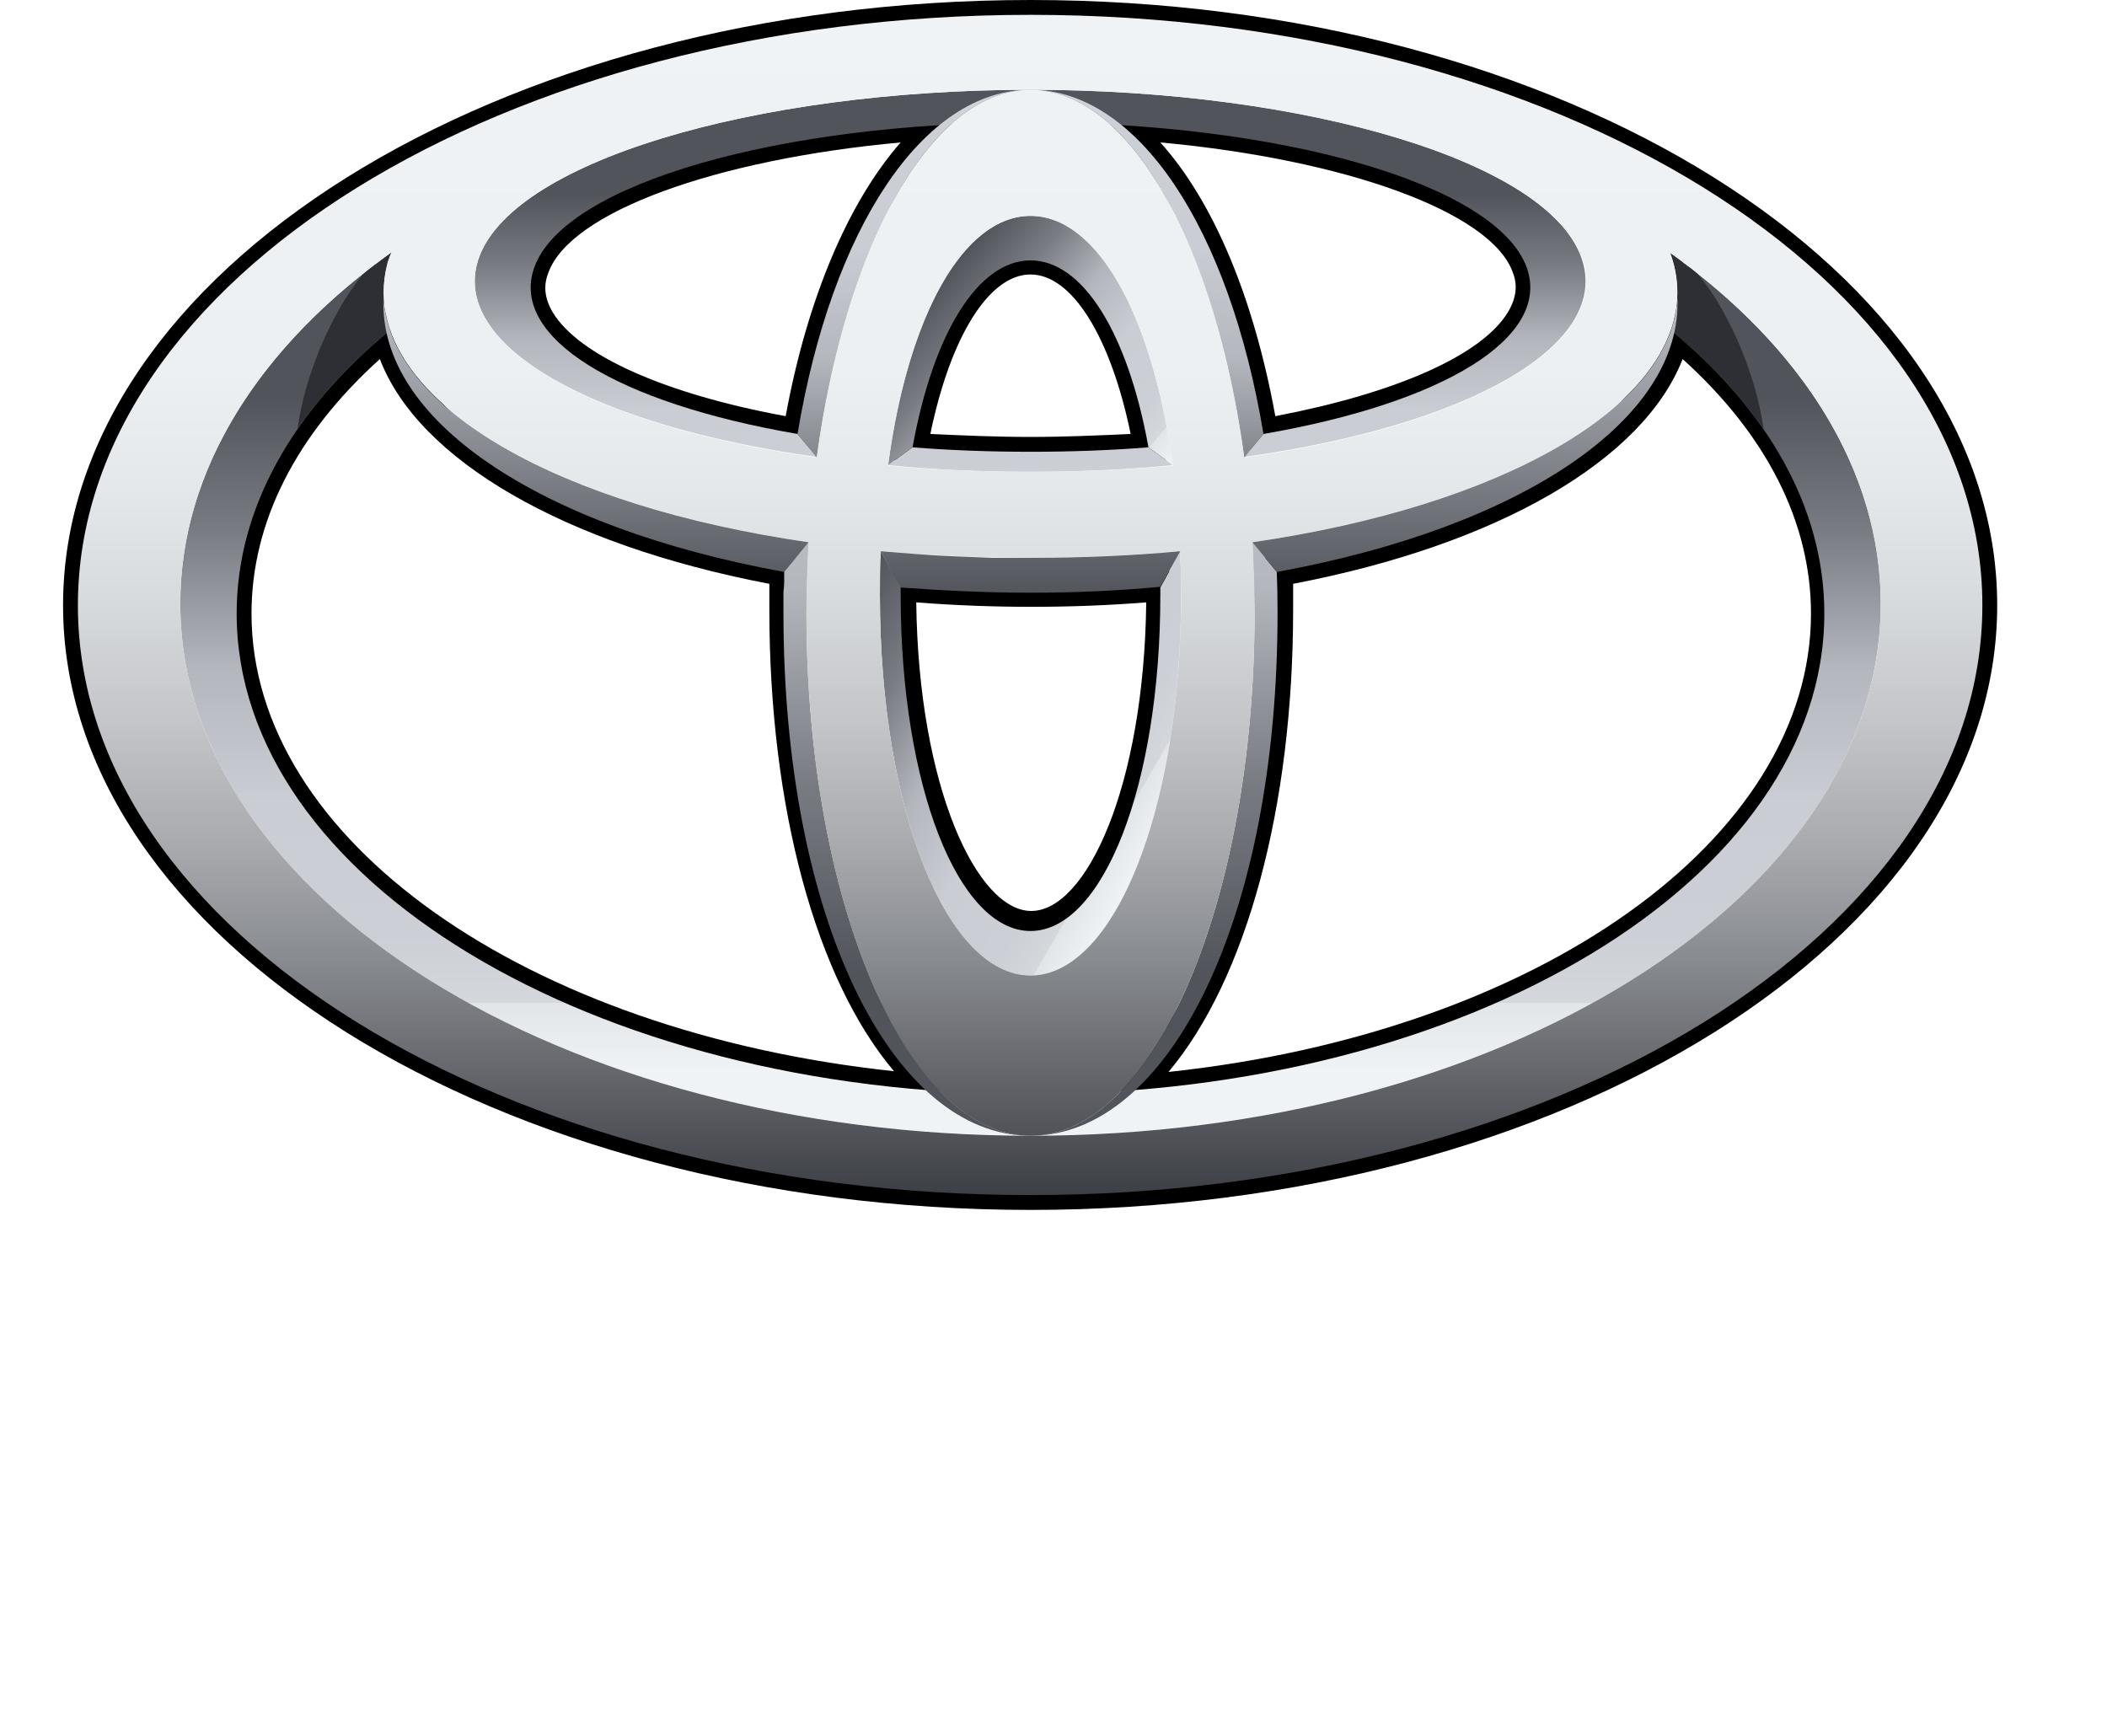 <svg version="1.2" xmlns="http://www.w3.org/2000/svg" viewBox="0 0 284 234" width="284" height="234">
	<title>toyota-svg</title>
	<defs>
		<linearGradient id="g1" x1="138.9" y1="144.3" x2="138.9" y2="53.6" gradientUnits="userSpaceOnUse">
			<stop offset="0" stop-color="#f0f3f5"/>
			<stop offset=".1" stop-color="#e2e5e8"/>
			<stop offset=".1" stop-color="#d4d8dd"/>
			<stop offset=".2" stop-color="#ccd0d6"/>
			<stop offset=".4" stop-color="#caced4"/>
			<stop offset=".6" stop-color="#b3b7bd"/>
			<stop offset=".8" stop-color="#797c83"/>
			<stop offset="1" stop-color="#52545c"/>
		</linearGradient>
		<linearGradient id="g2" x1="138.9" y1="75.2" x2="138.9" y2="26.1" gradientUnits="userSpaceOnUse">
			<stop offset="0" stop-color="#f0f3f5"/>
			<stop offset=".1" stop-color="#e2e5e8"/>
			<stop offset=".1" stop-color="#d4d8dd"/>
			<stop offset=".2" stop-color="#ccd0d6"/>
			<stop offset=".4" stop-color="#caced4"/>
			<stop offset=".6" stop-color="#b3b7bd"/>
			<stop offset=".8" stop-color="#797c83"/>
			<stop offset="1" stop-color="#52545c"/>
		</linearGradient>
		<linearGradient id="g3" x1="155.2" y1="66.2" x2="124.5" y2="40.4" gradientUnits="userSpaceOnUse">
			<stop offset="0" stop-color="#f0f3f5"/>
			<stop offset=".1" stop-color="#e2e5e8"/>
			<stop offset=".1" stop-color="#d4d8dd"/>
			<stop offset=".2" stop-color="#ccd0d6"/>
			<stop offset=".4" stop-color="#caced4"/>
			<stop offset=".6" stop-color="#b3b7bd"/>
			<stop offset=".8" stop-color="#797c83"/>
			<stop offset="1" stop-color="#52545c"/>
		</linearGradient>
		<linearGradient id="g4" x1="158.3" y1="109" x2="113.6" y2="83.1" gradientUnits="userSpaceOnUse">
			<stop offset="0" stop-color="#f0f3f5"/>
			<stop offset=".1" stop-color="#e2e5e8"/>
			<stop offset=".1" stop-color="#d4d8dd"/>
			<stop offset=".2" stop-color="#ccd0d6"/>
			<stop offset=".4" stop-color="#caced4"/>
			<stop offset=".6" stop-color="#b3b7bd"/>
			<stop offset=".8" stop-color="#797c83"/>
			<stop offset="1" stop-color="#52545c"/>
		</linearGradient>
		<linearGradient id="g5" x1="123.2" y1="2" x2="123.2" y2="79.9" gradientUnits="userSpaceOnUse">
			<stop offset="0" stop-color="#f0f3f5"/>
			<stop offset=".1" stop-color="#e2e5e8"/>
			<stop offset=".1" stop-color="#d4d8dd"/>
			<stop offset=".2" stop-color="#ccd0d6"/>
			<stop offset=".4" stop-color="#caced4"/>
			<stop offset=".6" stop-color="#b3b7bd"/>
			<stop offset=".8" stop-color="#797c83"/>
			<stop offset="1" stop-color="#52545c"/>
		</linearGradient>
		<linearGradient id="g6" x1="154.6" y1="2" x2="154.6" y2="79.9" gradientUnits="userSpaceOnUse">
			<stop offset="0" stop-color="#f0f3f5"/>
			<stop offset=".1" stop-color="#e2e5e8"/>
			<stop offset=".1" stop-color="#d4d8dd"/>
			<stop offset=".2" stop-color="#ccd0d6"/>
			<stop offset=".4" stop-color="#caced4"/>
			<stop offset=".6" stop-color="#b3b7bd"/>
			<stop offset=".8" stop-color="#797c83"/>
			<stop offset="1" stop-color="#52545c"/>
		</linearGradient>
		<linearGradient id="g7" x1="155.5" y1="1.3" x2="155.5" y2="131.4" gradientUnits="userSpaceOnUse">
			<stop offset="0" stop-color="#f0f3f5"/>
			<stop offset=".1" stop-color="#e2e5e8"/>
			<stop offset=".1" stop-color="#d4d8dd"/>
			<stop offset=".2" stop-color="#ccd0d6"/>
			<stop offset=".4" stop-color="#caced4"/>
			<stop offset=".6" stop-color="#b3b7bd"/>
			<stop offset=".8" stop-color="#797c83"/>
			<stop offset="1" stop-color="#52545c"/>
		</linearGradient>
		<linearGradient id="g8" x1="122.3" y1="1.3" x2="122.3" y2="131.4" gradientUnits="userSpaceOnUse">
			<stop offset="0" stop-color="#f0f3f5"/>
			<stop offset=".1" stop-color="#e2e5e8"/>
			<stop offset=".1" stop-color="#d4d8dd"/>
			<stop offset=".2" stop-color="#ccd0d6"/>
			<stop offset=".4" stop-color="#caced4"/>
			<stop offset=".6" stop-color="#b3b7bd"/>
			<stop offset=".8" stop-color="#797c83"/>
			<stop offset="1" stop-color="#52545c"/>
		</linearGradient>
		<linearGradient id="g9" x1="138.9" y1="2" x2="138.9" y2="161.1" gradientUnits="userSpaceOnUse">
			<stop offset="0" stop-color="#f0f3f5"/>
			<stop offset=".3" stop-color="#edf0f3"/>
			<stop offset=".4" stop-color="#e5e8ea"/>
			<stop offset=".5" stop-color="#d7dadc"/>
			<stop offset=".6" stop-color="#c3c5c9"/>
			<stop offset=".7" stop-color="#a9abaf"/>
			<stop offset=".8" stop-color="#888b90"/>
			<stop offset=".9" stop-color="#63656b"/>
			<stop offset="1" stop-color="#3d3f46"/>
		</linearGradient>
		<linearGradient id="g10" x1="138.9" y1="2" x2="138.9" y2="161.1" gradientUnits="userSpaceOnUse">
			<stop offset="0" stop-color="#f0f3f5"/>
			<stop offset=".3" stop-color="#edf0f3"/>
			<stop offset=".4" stop-color="#e5e8ea"/>
			<stop offset=".5" stop-color="#d7dadc"/>
			<stop offset=".6" stop-color="#c3c5c9"/>
			<stop offset=".7" stop-color="#a9abaf"/>
			<stop offset=".8" stop-color="#888b90"/>
			<stop offset=".9" stop-color="#63656b"/>
			<stop offset="1" stop-color="#3d3f46"/>
		</linearGradient>
		<linearGradient id="g11" x1="138.9" y1="2" x2="138.9" y2="161.1" gradientUnits="userSpaceOnUse">
			<stop offset="0" stop-color="#f0f3f5"/>
			<stop offset=".3" stop-color="#edf0f3"/>
			<stop offset=".4" stop-color="#e5e8ea"/>
			<stop offset=".5" stop-color="#d7dadc"/>
			<stop offset=".6" stop-color="#c3c5c9"/>
			<stop offset=".7" stop-color="#a9abaf"/>
			<stop offset=".8" stop-color="#888b90"/>
			<stop offset=".9" stop-color="#63656b"/>
			<stop offset="1" stop-color="#3d3f46"/>
		</linearGradient>
		<linearGradient id="g12" x1="138.9" y1="35" x2="138.9" y2="80.4" gradientUnits="userSpaceOnUse">
			<stop offset="0" stop-color="#caced4"/>
			<stop offset="1" stop-color="#52545c"/>
		</linearGradient>
	</defs>
	<style>
		.s0 { fill: #ab002f } 
		.s1 { fill: #000000 } 
		.s2 { fill: url(#g1) } 
		.s3 { fill: url(#g2) } 
		.s4 { fill: url(#g3) } 
		.s5 { fill: url(#g4) } 
		.s6 { fill: url(#g5) } 
		.s7 { fill: url(#g6) } 
		.s8 { fill: url(#g7) } 
		.s9 { fill: url(#g8) } 
		.s10 { fill: #2d2f34 } 
		.s11 { fill: url(#g9) } 
		.s12 { fill: url(#g10) } 
		.s13 { fill: url(#g11) } 
		.s14 { fill: url(#g12) } 
	</style>
	<path id="Layer" fill-rule="evenodd" class="s0" d="m-260.6-98.5c0-13.9 11.2-25.2 25.2-25.2 13.7 0 25 11.3 25.2 25.2-0.2 13.8-11.5 25.1-25.2 25.3-14-0.2-25.2-11.5-25.2-25.3zm25.2 16c7.6-0.1 13.9-7.3 14-16-0.1-8.8-6.4-16-14-15.9-7.9-0.1-14.2 7.1-13.9 15.9-0.3 8.7 6 15.9 13.9 16zm53.8-30.6v38.5h-10.6v-38.5h-15.3v-8.6h40.5v8.6zm27.2 27.9l-4 10.6h-12.6l19.9-47.1h13.3l19.3 47.1h-12.6l-4-10.6zm16.6-8l-6.6-17.2-6.7 17.2zm-239-19.9v38.5h-10.6v-38.5h-14.6v-8.6h39.8v8.6zm17.3 14.6c0-13.9 11.3-25.2 25.2-25.2 13.8 0 25.1 11.3 25.3 25.2-0.2 13.8-11.5 25.1-25.3 25.3-13.9-0.2-25.2-11.5-25.2-25.3zm25.2 16c7.7-0.1 14-7.3 14-16 0-8.8-6.3-16-14-15.9-7.8-0.1-14.1 7.1-13.9 15.9-0.2 8.7 6.1 15.9 13.9 16zm43.8 7.9v-17.9l-18.5-29.2h12.6l11.3 19.9 11.9-19.9h12l-18.6 29.2v17.9z"/>
	<path id="Layer" fill-rule="evenodd" class="s1" d="m138.9 0c71.9 0 130.3 36.6 130.3 81.6 0 44.9-58.4 81.5-130.3 81.5-71.9 0-130.4-36.6-130.4-81.5 0-45 58.5-81.6 130.4-81.6zm0 159.1c69.7 0 126.3-34.8 126.3-77.5 0-42.8-56.6-77.6-126.3-77.6-69.7 0-126.4 34.8-126.4 77.6 0 42.7 56.7 77.5 126.4 77.5z"/>
	<path id="Layer" fill-rule="evenodd" class="s1" d="m132.9 14.4l-4.9 4c-8.7 6.9-15.5 21.7-18.5 40.4l-0.4 2-2-0.4c-18.7-3.2-31.8-9.1-36-16.3-1-1.7-1.6-3.5-1.6-5.3q0.1-0.5 0.1-0.9 0-0.4 0.1-0.8 0.1-0.4 0.2-0.9 0.1-0.4 0.2-0.8c3.8-10.6 26-18.7 56.5-20.6zm-27 41.7c2.9-15.8 8.4-28.8 15.5-36.9-25 2.3-44.6 9.4-47.5 17.6q-0.4 1-0.4 2 0 1.6 1 3.3c3.5 5.8 15.1 11 31.4 14zm33-23.1c8.2 0 14.9 10.1 17.9 27l0.4 2.2-2.2 0.1c-5.3 0.4-10.7 0.6-16.1 0.6-5.4 0-10.8-0.2-16.1-0.6l-2.2-0.1 0.4-2.2c3-16.9 9.7-27 17.9-27zm-13.5 25.5c4.4 0.2 8.9 0.4 13.5 0.4 4.6 0 9.1-0.2 13.5-0.4-2.7-13.1-7.9-21.5-13.5-21.5-5.6 0-10.8 8.4-13.5 21.5zm19.5-44.1l6.3 0.4c30.5 1.9 52.7 10 56.5 20.6 1 2.9 0.7 5.9-1 8.7-4.2 7.2-17.3 13.1-36.1 16.3l-1.9 0.4-0.4-2c-3-18.7-9.8-33.5-18.5-40.4zm27 41.7c16.2-3.1 27.9-8.2 31.4-14.1q1-1.7 1-3.3 0-1-0.4-2c-2.9-8.1-22.5-15.2-47.5-17.5 7.2 8 12.6 21 15.5 36.9zm-118.5-15l0.7 3.2c2.9 13.5 23.3 25.6 52 30.7l1.6 0.4-0.1 6.8c0 28.8 7.4 53 19.4 63.3l4.6 3.9-6.1-0.4c-54.5-4.1-95.6-32.6-95.6-66.3 0-14.4 7.2-28 20.9-39.5zm67.1 103.3c-10.5-12.4-16.8-35.5-16.8-62.2 0 0 0-2 0-3.5-27.7-5.3-47.3-16.7-52.5-30.3-11.3 10.2-17.3 22-17.3 34.3 0 30.5 36.9 56.4 86.6 61.7zm-1-67.5l2.1 0.2c5.7 0.5 11.5 0.8 17.4 0.8 5.8 0 11.7-0.3 17.3-0.8l2.2-0.2v2.9c0 26.8-8.4 47-19.5 47-11.2 0-19.6-20.2-19.6-47v-0.7zm19.5 4.9c-5.2 0-10.4-0.2-15.5-0.6 0.3 24.9 8.2 41.6 15.5 41.6 7.4 0 15.2-16.7 15.5-41.6-5 0.4-10.2 0.6-15.5 0.6zm85.6-40.7l2.5 2.1c13.7 11.5 21 25.1 21 39.5 0 33.7-41.2 62.2-95.7 66.3l-6.1 0.4 4.7-3.9c11.9-10.3 19.3-34.5 19.3-63.3l-0.1-6.9 1.7-0.3c28.6-5.1 49.1-17.2 52-30.7zm-50.3 37.6c0 1.5 0 3.5 0 3.5 0 26.7-6.3 49.8-16.8 62.3 49.7-5.3 86.6-31.3 86.6-61.8 0-12.3-6-24.1-17.3-34.3-5.3 13.6-24.8 25-52.5 30.3z"/>
	<path id="Layer" class="s2" d="m253.5 81.4c0 39.6-51.3 71.7-114.6 71.7-63.3 0-114.6-32.1-114.6-71.7 0-18.2 10.8-34.8 28.5-47.4q-0.1 0.2-0.2 0.4-0.1 0.2-0.1 0.4-0.1 0.2-0.2 0.4-0.1 0.2-0.1 0.4c-0.8 3-0.6 6 0.4 8.9-13 10.7-20.7 23.9-20.7 38.2 0 35.8 47.9 64.8 107 64.8 59.1 0 107-29 107-64.8 0-14.3-7.7-27.5-20.7-38.2 1-2.9 1.2-5.9 0.4-8.9q-0.2-0.7-0.5-1.5c17.7 12.6 28.4 29.2 28.4 47.3z"/>
	<path id="Layer" class="s3" d="m158.1 62.7c-6.1 0.6-12.5 0.9-19.2 0.9-6.7 0-13.2-0.3-19.2-0.9l3.3-2.4q7.6 0.6 15.9 0.6 8.3 0 15.9-0.6zm9.6-1.1l2.6-3.1c24.3-4.2 38.8-13 35.5-22.4-4.1-11.4-33.5-19.6-66.9-19.6-33.5 0-62.9 8.2-66.9 19.6-3.3 9.4 11.1 18.2 35.5 22.4l2.6 3.1c-30.1-4.2-49.2-14.9-45.7-26.4 4-13.3 37.2-23.1 74.5-23.1 37.3 0 70.4 9.8 74.4 23.1 3.5 11.5-15.5 22.2-45.6 26.4z"/>
	<path id="Layer" class="s4" d="m123 60.3l-3.3 2.4c2.7-20.5 10.3-33.6 19.2-33.6 8.9 0 16.4 13.1 19.2 33.6l-3.3-2.4c-2.8-15.5-8.9-25.2-15.9-25.2-7 0-13.1 9.7-15.9 25.2z"/>
	<path id="Layer" class="s5" d="m159.1 75.8q0.1 0.7 0.1 1.5 0 0.7 0 1.4 0 0.8 0 1.5c0 29.2-9.1 51.3-20.3 51.3-11.2 0-20.3-22.1-20.3-51.3q0-0.7 0-1.5 0-0.7 0-1.4 0-0.8 0-1.5 0.1-0.7 0.1-1.5l2.7 4.7q0 0.6 0 1.2c0 25.8 7.8 45.3 17.5 45.3 9.7 0 17.5-19.5 17.5-45.3q0-0.5 0-1l2.7-4.9q0 0.8 0 1.5z"/>
	<path id="Layer" class="s6" d="m110.1 61.7l-2.6-3.2c4.6-27.7 16.9-46.4 31.4-46.4-13.5 0-24.9 21.1-28.8 49.6z"/>
	<path id="Layer" class="s7" d="m138.9 12.1c14.5 0 26.8 18.7 31.4 46.4l-2.6 3.2c-3.9-28.5-15.3-49.6-28.8-49.6z"/>
	<path id="Layer" class="s8" d="m172.2 82.6c0 41.2-14.6 70.5-33.3 70.5 16.6 0 30.2-31.5 30.2-70.5q-0.1-4.8-0.3-9.5l3.3 4q0.1 2.7 0.1 5.5z"/>
	<path id="Layer" class="s9" d="m138.9 153.1c-18.7 0-33.3-29.3-33.3-70.5q0-0.7 0-1.4 0-0.7 0-1.4 0.1-0.7 0.1-1.4 0-0.7 0-1.4l3.3-3.9q-0.2 4.7-0.3 9.5c0 39 13.6 70.5 30.2 70.5z"/>
	<path id="Layer" class="s10" d="m225.6 35.6q-0.2-0.7-0.5-1.5 0.5 0.3 1 0.7 0.5 0.3 0.9 0.7 0.5 0.4 1 0.7 0.5 0.4 0.9 0.8 1.8 2.2 3.2 4.7 1.4 2.5 2.5 5.1 1.1 2.7 1.9 5.4 0.8 2.8 1.2 5.6c-3.3-4.8-7.5-9.2-12.5-13.3 1-2.9 1.2-5.9 0.4-8.9zm-185.5 22.2q0.4-2.8 1.2-5.6 0.8-2.7 1.9-5.4 1.1-2.6 2.5-5.1 1.4-2.5 3.2-4.7 0.4-0.4 0.9-0.8 0.5-0.4 1-0.7 0.5-0.4 1-0.8 0.5-0.3 1-0.7-0.1 0.2-0.2 0.4-0.1 0.2-0.1 0.4-0.1 0.2-0.2 0.4-0.1 0.2-0.1 0.4c-0.8 3-0.6 6 0.4 8.9-5 4.1-9.2 8.5-12.5 13.3z"/>
	<path id="Layer" fill-rule="evenodd" class="s11" d="m10.5 81.6c0-44 57.5-79.6 128.4-79.6 70.9 0 128.3 35.6 128.3 79.6 0 43.9-57.4 79.5-128.3 79.5-70.9 0-128.4-35.6-128.4-79.5zm128.4 71.5c63.3 0 114.6-32.1 114.6-71.7 0-39.7-51.3-71.8-114.6-71.8-63.3 0-114.6 32.1-114.6 71.8 0 39.6 51.3 71.7 114.6 71.7z"/>
	<path id="Layer" fill-rule="evenodd" class="s12" d="m108.7 82.6c0-38.5 13.6-70.5 30.2-70.5 16.6 0 30.2 32 30.2 70.5 0 39-13.6 70.5-30.2 70.5-16.7 0-30.2-31.5-30.2-70.5zm30.2 48.9c11.2 0 20.3-22.1 20.3-51.3 0-30.2-9.1-51.1-20.3-51.1-11.2 0-20.3 20.9-20.3 51.1 0 29.2 9.1 51.3 20.3 51.3z"/>
	<path id="Layer" fill-rule="evenodd" class="s13" d="m52.2 35.6c3.3-13.1 43.3-32.1 86.7-32.1 43.4 0 82 13.6 86.7 32.1 5.3 20.8-33.3 39.6-86.7 39.6-53.4 0-92-18.8-86.7-39.6zm86.7-23.5c-37.3 0-70.4 9.8-74.5 23.1-4.5 14.9 28.6 28.4 74.5 28.4 45.9 0 79-13.5 74.5-28.4-4.1-13.3-37.2-23.1-74.5-23.1z"/>
	<path id="Layer" class="s14" d="m123.7 74.7q2.5 0.2 5.1 0.3 2.5 0.1 5 0.2 2.6 0 5.1 0c7 0 13.8-0.3 20.2-0.9l-2.7 4.8q-8.4 0.8-17.5 0.8c-6 0-11.9-0.3-17.5-0.7l-2.7-4.9q2.5 0.2 5 0.4zm48.4 2.4l-3.3-4c33.7-4.9 56.6-18.1 57.3-33 0.7 16.4-21 31-54 37zm-63.1-4l-3.3 4c-33-6-54.8-20.5-54-37 0.7 14.9 23.5 28.1 57.3 33z"/>
</svg>